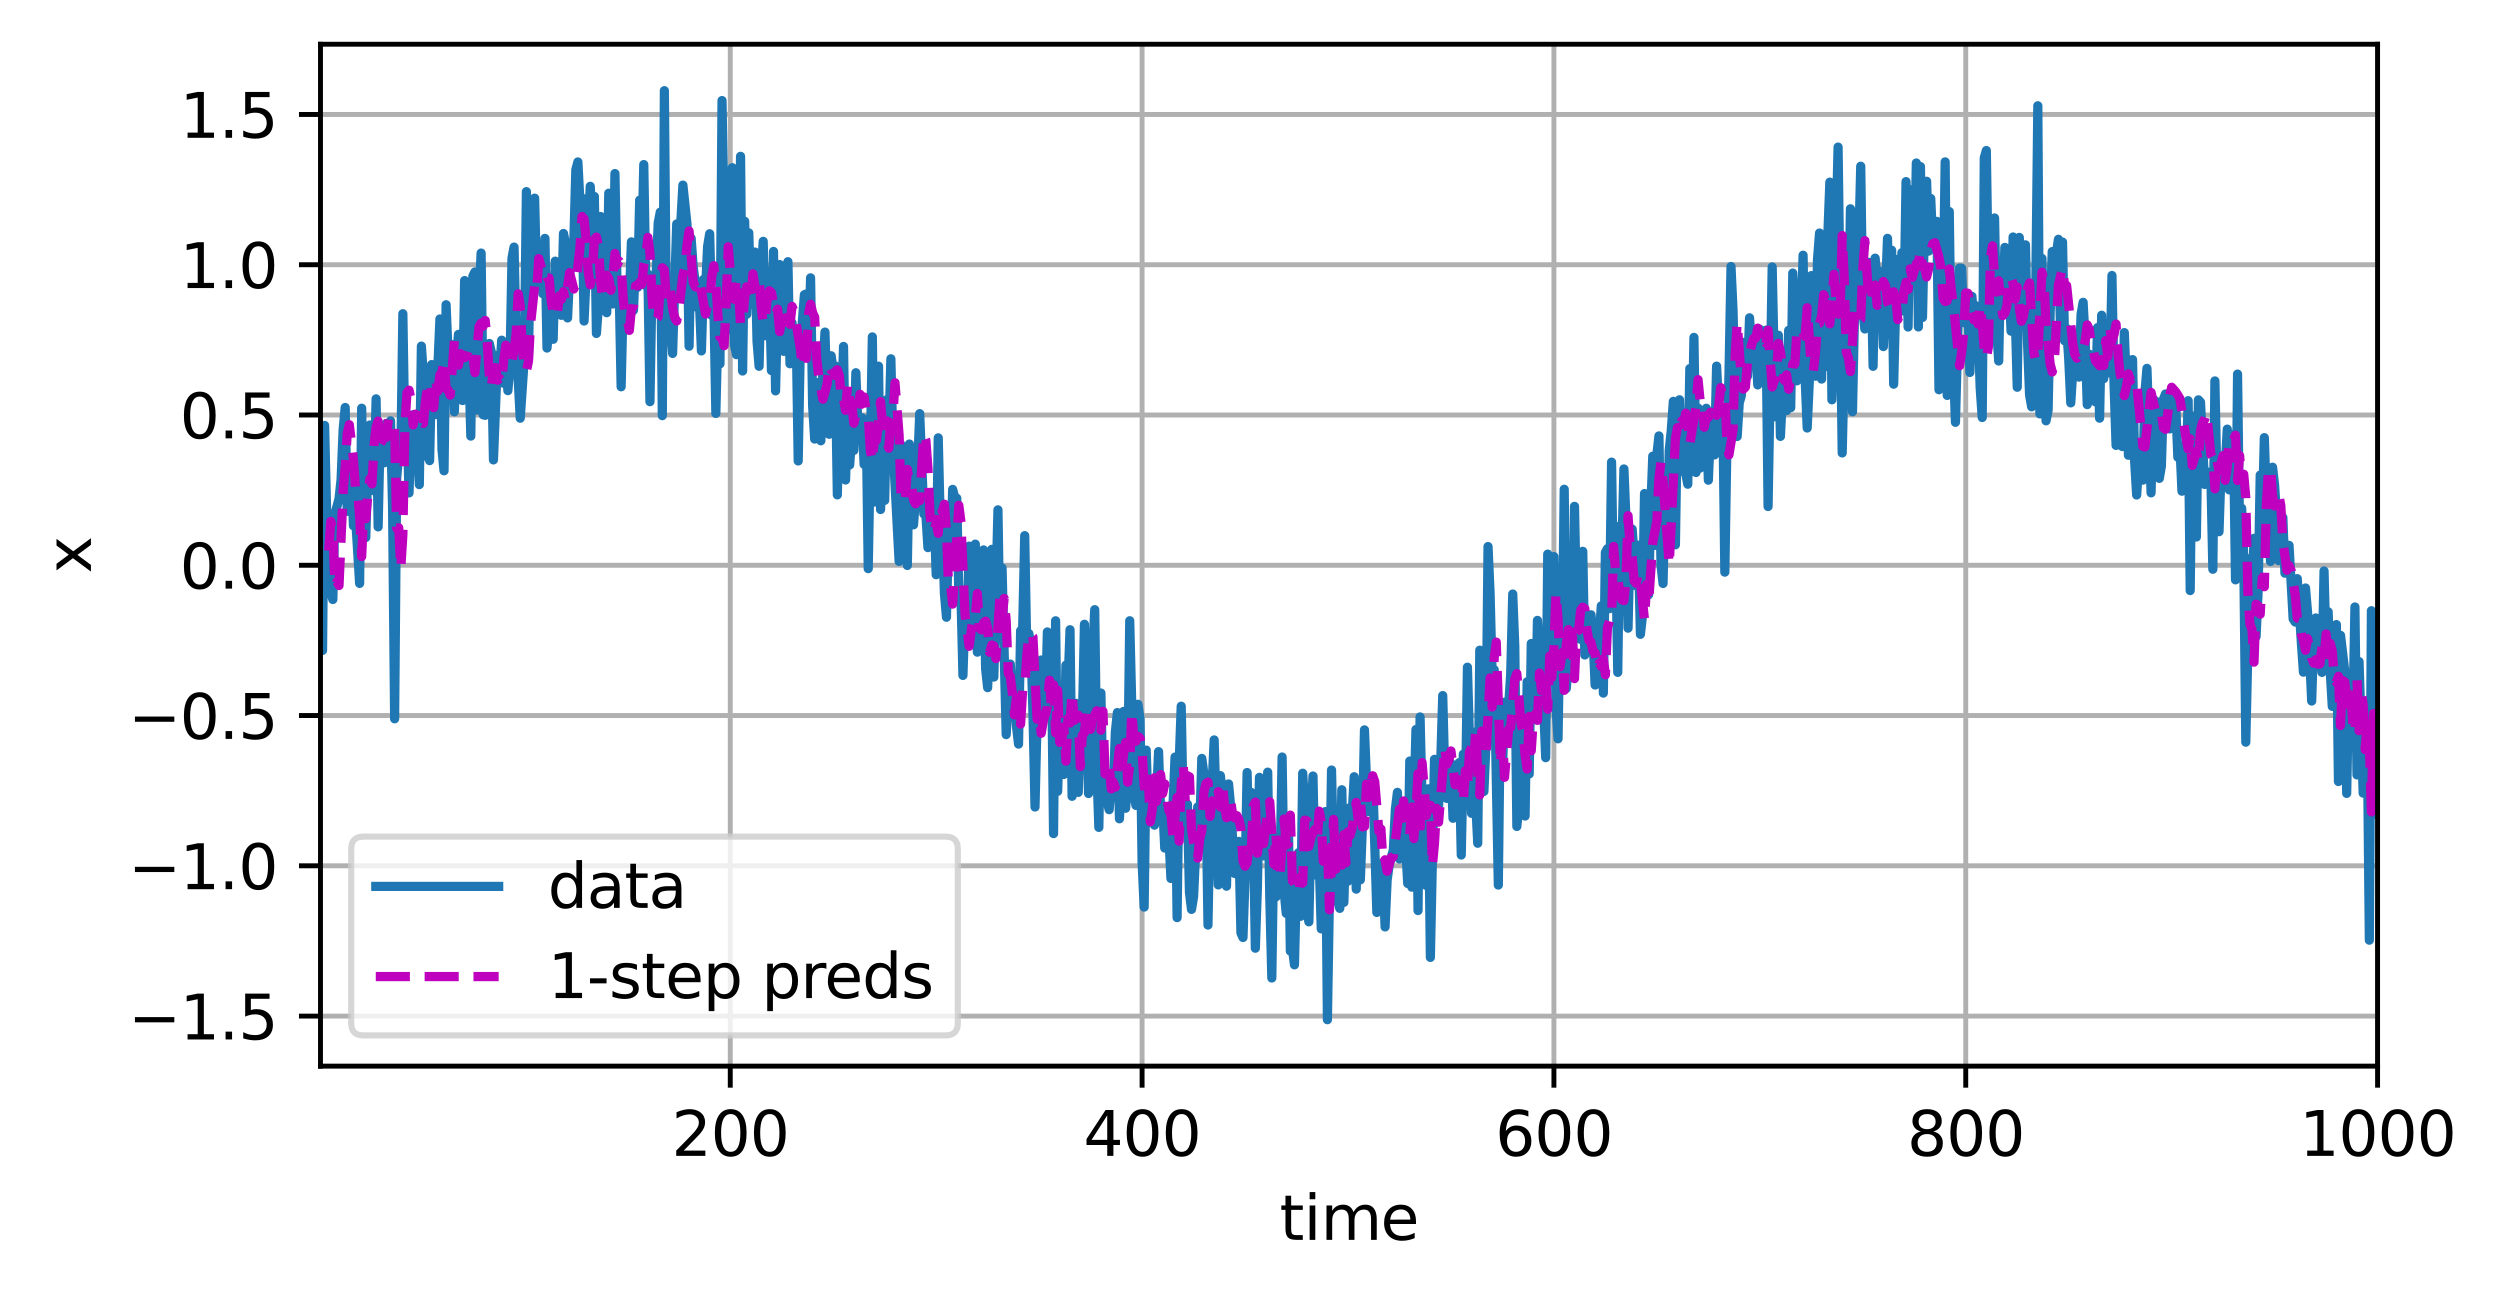 <?xml version="1.0" encoding="utf-8" standalone="no"?>
<!DOCTYPE svg PUBLIC "-//W3C//DTD SVG 1.1//EN"
  "http://www.w3.org/Graphics/SVG/1.1/DTD/svg11.dtd">
<svg xmlns:xlink="http://www.w3.org/1999/xlink" width="406.886pt" height="211.076pt" viewBox="0 0 406.886 211.076" xmlns="http://www.w3.org/2000/svg" version="1.1">
 <defs>
  <style type="text/css">*{stroke-linejoin: round; stroke-linecap: butt}</style>
 </defs>
 <g id="figure_1">
  <g id="patch_1">
   <path d="M 0 211.076 
L 406.886 211.076 
L 406.886 0 
L 0 0 
z
" style="fill: #ffffff"/>
  </g>
  <g id="axes_1">
   <g id="patch_2">
    <path d="M 52.161 173.52 
L 386.961 173.52 
L 386.961 7.2 
L 52.161 7.2 
z
" style="fill: #ffffff"/>
   </g>
   <g id="matplotlib.axis_1">
    <g id="xtick_1">
     <g id="line2d_1">
      <path d="M 118.853 173.52 
L 118.853 7.2 
" clip-path="url(#p9840360b87)" style="fill: none; stroke: #b0b0b0; stroke-width: 0.8; stroke-linecap: square"/>
     </g>
     <g id="line2d_2">
      <defs>
       <path id="m83a372a51f" d="M 0 0 
L 0 3.5 
" style="stroke: #000000; stroke-width: 0.8"/>
      </defs>
      <g>
       <use xlink:href="#m83a372a51f" x="118.853" y="173.52" style="stroke: #000000; stroke-width: 0.8"/>
      </g>
     </g>
     <g id="text_1">
      <!-- 200 -->
      <g transform="translate(109.309 188.118)scale(0.1 -0.1)">
       <defs>
        <path id="DejaVuSans-32" d="M 1228 531 
L 3431 531 
L 3431 0 
L 469 0 
L 469 531 
Q 828 903 1448 1529 
Q 2069 2156 2228 2338 
Q 2531 2678 2651 2914 
Q 2772 3150 2772 3378 
Q 2772 3750 2511 3984 
Q 2250 4219 1831 4219 
Q 1534 4219 1204 4116 
Q 875 4013 500 3803 
L 500 4441 
Q 881 4594 1212 4672 
Q 1544 4750 1819 4750 
Q 2544 4750 2975 4387 
Q 3406 4025 3406 3419 
Q 3406 3131 3298 2873 
Q 3191 2616 2906 2266 
Q 2828 2175 2409 1742 
Q 1991 1309 1228 531 
z
" transform="scale(0.016)"/>
        <path id="DejaVuSans-30" d="M 2034 4250 
Q 1547 4250 1301 3770 
Q 1056 3291 1056 2328 
Q 1056 1369 1301 889 
Q 1547 409 2034 409 
Q 2525 409 2770 889 
Q 3016 1369 3016 2328 
Q 3016 3291 2770 3770 
Q 2525 4250 2034 4250 
z
M 2034 4750 
Q 2819 4750 3233 4129 
Q 3647 3509 3647 2328 
Q 3647 1150 3233 529 
Q 2819 -91 2034 -91 
Q 1250 -91 836 529 
Q 422 1150 422 2328 
Q 422 3509 836 4129 
Q 1250 4750 2034 4750 
z
" transform="scale(0.016)"/>
       </defs>
       <use xlink:href="#DejaVuSans-32"/>
       <use xlink:href="#DejaVuSans-30" x="63.623"/>
       <use xlink:href="#DejaVuSans-30" x="127.246"/>
      </g>
     </g>
    </g>
    <g id="xtick_2">
     <g id="line2d_3">
      <path d="M 185.88 173.52 
L 185.88 7.2 
" clip-path="url(#p9840360b87)" style="fill: none; stroke: #b0b0b0; stroke-width: 0.8; stroke-linecap: square"/>
     </g>
     <g id="line2d_4">
      <g>
       <use xlink:href="#m83a372a51f" x="185.88" y="173.52" style="stroke: #000000; stroke-width: 0.8"/>
      </g>
     </g>
     <g id="text_2">
      <!-- 400 -->
      <g transform="translate(176.336 188.118)scale(0.1 -0.1)">
       <defs>
        <path id="DejaVuSans-34" d="M 2419 4116 
L 825 1625 
L 2419 1625 
L 2419 4116 
z
M 2253 4666 
L 3047 4666 
L 3047 1625 
L 3713 1625 
L 3713 1100 
L 3047 1100 
L 3047 0 
L 2419 0 
L 2419 1100 
L 313 1100 
L 313 1709 
L 2253 4666 
z
" transform="scale(0.016)"/>
       </defs>
       <use xlink:href="#DejaVuSans-34"/>
       <use xlink:href="#DejaVuSans-30" x="63.623"/>
       <use xlink:href="#DejaVuSans-30" x="127.246"/>
      </g>
     </g>
    </g>
    <g id="xtick_3">
     <g id="line2d_5">
      <path d="M 252.907 173.52 
L 252.907 7.2 
" clip-path="url(#p9840360b87)" style="fill: none; stroke: #b0b0b0; stroke-width: 0.8; stroke-linecap: square"/>
     </g>
     <g id="line2d_6">
      <g>
       <use xlink:href="#m83a372a51f" x="252.907" y="173.52" style="stroke: #000000; stroke-width: 0.8"/>
      </g>
     </g>
     <g id="text_3">
      <!-- 600 -->
      <g transform="translate(243.363 188.118)scale(0.1 -0.1)">
       <defs>
        <path id="DejaVuSans-36" d="M 2113 2584 
Q 1688 2584 1439 2293 
Q 1191 2003 1191 1497 
Q 1191 994 1439 701 
Q 1688 409 2113 409 
Q 2538 409 2786 701 
Q 3034 994 3034 1497 
Q 3034 2003 2786 2293 
Q 2538 2584 2113 2584 
z
M 3366 4563 
L 3366 3988 
Q 3128 4100 2886 4159 
Q 2644 4219 2406 4219 
Q 1781 4219 1451 3797 
Q 1122 3375 1075 2522 
Q 1259 2794 1537 2939 
Q 1816 3084 2150 3084 
Q 2853 3084 3261 2657 
Q 3669 2231 3669 1497 
Q 3669 778 3244 343 
Q 2819 -91 2113 -91 
Q 1303 -91 875 529 
Q 447 1150 447 2328 
Q 447 3434 972 4092 
Q 1497 4750 2381 4750 
Q 2619 4750 2861 4703 
Q 3103 4656 3366 4563 
z
" transform="scale(0.016)"/>
       </defs>
       <use xlink:href="#DejaVuSans-36"/>
       <use xlink:href="#DejaVuSans-30" x="63.623"/>
       <use xlink:href="#DejaVuSans-30" x="127.246"/>
      </g>
     </g>
    </g>
    <g id="xtick_4">
     <g id="line2d_7">
      <path d="M 319.934 173.52 
L 319.934 7.2 
" clip-path="url(#p9840360b87)" style="fill: none; stroke: #b0b0b0; stroke-width: 0.8; stroke-linecap: square"/>
     </g>
     <g id="line2d_8">
      <g>
       <use xlink:href="#m83a372a51f" x="319.934" y="173.52" style="stroke: #000000; stroke-width: 0.8"/>
      </g>
     </g>
     <g id="text_4">
      <!-- 800 -->
      <g transform="translate(310.39 188.118)scale(0.1 -0.1)">
       <defs>
        <path id="DejaVuSans-38" d="M 2034 2216 
Q 1584 2216 1326 1975 
Q 1069 1734 1069 1313 
Q 1069 891 1326 650 
Q 1584 409 2034 409 
Q 2484 409 2743 651 
Q 3003 894 3003 1313 
Q 3003 1734 2745 1975 
Q 2488 2216 2034 2216 
z
M 1403 2484 
Q 997 2584 770 2862 
Q 544 3141 544 3541 
Q 544 4100 942 4425 
Q 1341 4750 2034 4750 
Q 2731 4750 3128 4425 
Q 3525 4100 3525 3541 
Q 3525 3141 3298 2862 
Q 3072 2584 2669 2484 
Q 3125 2378 3379 2068 
Q 3634 1759 3634 1313 
Q 3634 634 3220 271 
Q 2806 -91 2034 -91 
Q 1263 -91 848 271 
Q 434 634 434 1313 
Q 434 1759 690 2068 
Q 947 2378 1403 2484 
z
M 1172 3481 
Q 1172 3119 1398 2916 
Q 1625 2713 2034 2713 
Q 2441 2713 2670 2916 
Q 2900 3119 2900 3481 
Q 2900 3844 2670 4047 
Q 2441 4250 2034 4250 
Q 1625 4250 1398 4047 
Q 1172 3844 1172 3481 
z
" transform="scale(0.016)"/>
       </defs>
       <use xlink:href="#DejaVuSans-38"/>
       <use xlink:href="#DejaVuSans-30" x="63.623"/>
       <use xlink:href="#DejaVuSans-30" x="127.246"/>
      </g>
     </g>
    </g>
    <g id="xtick_5">
     <g id="line2d_9">
      <path d="M 386.961 173.52 
L 386.961 7.2 
" clip-path="url(#p9840360b87)" style="fill: none; stroke: #b0b0b0; stroke-width: 0.8; stroke-linecap: square"/>
     </g>
     <g id="line2d_10">
      <g>
       <use xlink:href="#m83a372a51f" x="386.961" y="173.52" style="stroke: #000000; stroke-width: 0.8"/>
      </g>
     </g>
     <g id="text_5">
      <!-- 1000 -->
      <g transform="translate(374.236 188.118)scale(0.1 -0.1)">
       <defs>
        <path id="DejaVuSans-31" d="M 794 531 
L 1825 531 
L 1825 4091 
L 703 3866 
L 703 4441 
L 1819 4666 
L 2450 4666 
L 2450 531 
L 3481 531 
L 3481 0 
L 794 0 
L 794 531 
z
" transform="scale(0.016)"/>
       </defs>
       <use xlink:href="#DejaVuSans-31"/>
       <use xlink:href="#DejaVuSans-30" x="63.623"/>
       <use xlink:href="#DejaVuSans-30" x="127.246"/>
       <use xlink:href="#DejaVuSans-30" x="190.869"/>
      </g>
     </g>
    </g>
    <g id="text_6">
     <!-- time -->
     <g transform="translate(208.265 201.797)scale(0.1 -0.1)">
      <defs>
       <path id="DejaVuSans-74" d="M 1172 4494 
L 1172 3500 
L 2356 3500 
L 2356 3053 
L 1172 3053 
L 1172 1153 
Q 1172 725 1289 603 
Q 1406 481 1766 481 
L 2356 481 
L 2356 0 
L 1766 0 
Q 1100 0 847 248 
Q 594 497 594 1153 
L 594 3053 
L 172 3053 
L 172 3500 
L 594 3500 
L 594 4494 
L 1172 4494 
z
" transform="scale(0.016)"/>
       <path id="DejaVuSans-69" d="M 603 3500 
L 1178 3500 
L 1178 0 
L 603 0 
L 603 3500 
z
M 603 4863 
L 1178 4863 
L 1178 4134 
L 603 4134 
L 603 4863 
z
" transform="scale(0.016)"/>
       <path id="DejaVuSans-6d" d="M 3328 2828 
Q 3544 3216 3844 3400 
Q 4144 3584 4550 3584 
Q 5097 3584 5394 3201 
Q 5691 2819 5691 2113 
L 5691 0 
L 5113 0 
L 5113 2094 
Q 5113 2597 4934 2840 
Q 4756 3084 4391 3084 
Q 3944 3084 3684 2787 
Q 3425 2491 3425 1978 
L 3425 0 
L 2847 0 
L 2847 2094 
Q 2847 2600 2669 2842 
Q 2491 3084 2119 3084 
Q 1678 3084 1418 2786 
Q 1159 2488 1159 1978 
L 1159 0 
L 581 0 
L 581 3500 
L 1159 3500 
L 1159 2956 
Q 1356 3278 1631 3431 
Q 1906 3584 2284 3584 
Q 2666 3584 2933 3390 
Q 3200 3197 3328 2828 
z
" transform="scale(0.016)"/>
       <path id="DejaVuSans-65" d="M 3597 1894 
L 3597 1613 
L 953 1613 
Q 991 1019 1311 708 
Q 1631 397 2203 397 
Q 2534 397 2845 478 
Q 3156 559 3463 722 
L 3463 178 
Q 3153 47 2828 -22 
Q 2503 -91 2169 -91 
Q 1331 -91 842 396 
Q 353 884 353 1716 
Q 353 2575 817 3079 
Q 1281 3584 2069 3584 
Q 2775 3584 3186 3129 
Q 3597 2675 3597 1894 
z
M 3022 2063 
Q 3016 2534 2758 2815 
Q 2500 3097 2075 3097 
Q 1594 3097 1305 2825 
Q 1016 2553 972 2059 
L 3022 2063 
z
" transform="scale(0.016)"/>
      </defs>
      <use xlink:href="#DejaVuSans-74"/>
      <use xlink:href="#DejaVuSans-69" x="39.209"/>
      <use xlink:href="#DejaVuSans-6d" x="66.992"/>
      <use xlink:href="#DejaVuSans-65" x="164.404"/>
     </g>
    </g>
   </g>
   <g id="matplotlib.axis_2">
    <g id="ytick_1">
     <g id="line2d_11">
      <path d="M 52.161 165.374 
L 386.961 165.374 
" clip-path="url(#p9840360b87)" style="fill: none; stroke: #b0b0b0; stroke-width: 0.8; stroke-linecap: square"/>
     </g>
     <g id="line2d_12">
      <defs>
       <path id="mffb65498c6" d="M 0 0 
L -3.5 0 
" style="stroke: #000000; stroke-width: 0.8"/>
      </defs>
      <g>
       <use xlink:href="#mffb65498c6" x="52.161" y="165.374" style="stroke: #000000; stroke-width: 0.8"/>
      </g>
     </g>
     <g id="text_7">
      <!-- −1.5 -->
      <g transform="translate(20.878 169.174)scale(0.1 -0.1)">
       <defs>
        <path id="DejaVuSans-2212" d="M 678 2272 
L 4684 2272 
L 4684 1741 
L 678 1741 
L 678 2272 
z
" transform="scale(0.016)"/>
        <path id="DejaVuSans-2e" d="M 684 794 
L 1344 794 
L 1344 0 
L 684 0 
L 684 794 
z
" transform="scale(0.016)"/>
        <path id="DejaVuSans-35" d="M 691 4666 
L 3169 4666 
L 3169 4134 
L 1269 4134 
L 1269 2991 
Q 1406 3038 1543 3061 
Q 1681 3084 1819 3084 
Q 2600 3084 3056 2656 
Q 3513 2228 3513 1497 
Q 3513 744 3044 326 
Q 2575 -91 1722 -91 
Q 1428 -91 1123 -41 
Q 819 9 494 109 
L 494 744 
Q 775 591 1075 516 
Q 1375 441 1709 441 
Q 2250 441 2565 725 
Q 2881 1009 2881 1497 
Q 2881 1984 2565 2268 
Q 2250 2553 1709 2553 
Q 1456 2553 1204 2497 
Q 953 2441 691 2322 
L 691 4666 
z
" transform="scale(0.016)"/>
       </defs>
       <use xlink:href="#DejaVuSans-2212"/>
       <use xlink:href="#DejaVuSans-31" x="83.789"/>
       <use xlink:href="#DejaVuSans-2e" x="147.412"/>
       <use xlink:href="#DejaVuSans-35" x="179.199"/>
      </g>
     </g>
    </g>
    <g id="ytick_2">
     <g id="line2d_13">
      <path d="M 52.161 140.916 
L 386.961 140.916 
" clip-path="url(#p9840360b87)" style="fill: none; stroke: #b0b0b0; stroke-width: 0.8; stroke-linecap: square"/>
     </g>
     <g id="line2d_14">
      <g>
       <use xlink:href="#mffb65498c6" x="52.161" y="140.916" style="stroke: #000000; stroke-width: 0.8"/>
      </g>
     </g>
     <g id="text_8">
      <!-- −1.0 -->
      <g transform="translate(20.878 144.716)scale(0.1 -0.1)">
       <use xlink:href="#DejaVuSans-2212"/>
       <use xlink:href="#DejaVuSans-31" x="83.789"/>
       <use xlink:href="#DejaVuSans-2e" x="147.412"/>
       <use xlink:href="#DejaVuSans-30" x="179.199"/>
      </g>
     </g>
    </g>
    <g id="ytick_3">
     <g id="line2d_15">
      <path d="M 52.161 116.458 
L 386.961 116.458 
" clip-path="url(#p9840360b87)" style="fill: none; stroke: #b0b0b0; stroke-width: 0.8; stroke-linecap: square"/>
     </g>
     <g id="line2d_16">
      <g>
       <use xlink:href="#mffb65498c6" x="52.161" y="116.458" style="stroke: #000000; stroke-width: 0.8"/>
      </g>
     </g>
     <g id="text_9">
      <!-- −0.5 -->
      <g transform="translate(20.878 120.258)scale(0.1 -0.1)">
       <use xlink:href="#DejaVuSans-2212"/>
       <use xlink:href="#DejaVuSans-30" x="83.789"/>
       <use xlink:href="#DejaVuSans-2e" x="147.412"/>
       <use xlink:href="#DejaVuSans-35" x="179.199"/>
      </g>
     </g>
    </g>
    <g id="ytick_4">
     <g id="line2d_17">
      <path d="M 52.161 92 
L 386.961 92 
" clip-path="url(#p9840360b87)" style="fill: none; stroke: #b0b0b0; stroke-width: 0.8; stroke-linecap: square"/>
     </g>
     <g id="line2d_18">
      <g>
       <use xlink:href="#mffb65498c6" x="52.161" y="92" style="stroke: #000000; stroke-width: 0.8"/>
      </g>
     </g>
     <g id="text_10">
      <!-- 0.0 -->
      <g transform="translate(29.258 95.8)scale(0.1 -0.1)">
       <use xlink:href="#DejaVuSans-30"/>
       <use xlink:href="#DejaVuSans-2e" x="63.623"/>
       <use xlink:href="#DejaVuSans-30" x="95.41"/>
      </g>
     </g>
    </g>
    <g id="ytick_5">
     <g id="line2d_19">
      <path d="M 52.161 67.542 
L 386.961 67.542 
" clip-path="url(#p9840360b87)" style="fill: none; stroke: #b0b0b0; stroke-width: 0.8; stroke-linecap: square"/>
     </g>
     <g id="line2d_20">
      <g>
       <use xlink:href="#mffb65498c6" x="52.161" y="67.542" style="stroke: #000000; stroke-width: 0.8"/>
      </g>
     </g>
     <g id="text_11">
      <!-- 0.5 -->
      <g transform="translate(29.258 71.342)scale(0.1 -0.1)">
       <use xlink:href="#DejaVuSans-30"/>
       <use xlink:href="#DejaVuSans-2e" x="63.623"/>
       <use xlink:href="#DejaVuSans-35" x="95.41"/>
      </g>
     </g>
    </g>
    <g id="ytick_6">
     <g id="line2d_21">
      <path d="M 52.161 43.084 
L 386.961 43.084 
" clip-path="url(#p9840360b87)" style="fill: none; stroke: #b0b0b0; stroke-width: 0.8; stroke-linecap: square"/>
     </g>
     <g id="line2d_22">
      <g>
       <use xlink:href="#mffb65498c6" x="52.161" y="43.084" style="stroke: #000000; stroke-width: 0.8"/>
      </g>
     </g>
     <g id="text_12">
      <!-- 1.0 -->
      <g transform="translate(29.258 46.884)scale(0.1 -0.1)">
       <use xlink:href="#DejaVuSans-31"/>
       <use xlink:href="#DejaVuSans-2e" x="63.623"/>
       <use xlink:href="#DejaVuSans-30" x="95.41"/>
      </g>
     </g>
    </g>
    <g id="ytick_7">
     <g id="line2d_23">
      <path d="M 52.161 18.627 
L 386.961 18.627 
" clip-path="url(#p9840360b87)" style="fill: none; stroke: #b0b0b0; stroke-width: 0.8; stroke-linecap: square"/>
     </g>
     <g id="line2d_24">
      <g>
       <use xlink:href="#mffb65498c6" x="52.161" y="18.627" style="stroke: #000000; stroke-width: 0.8"/>
      </g>
     </g>
     <g id="text_13">
      <!-- 1.5 -->
      <g transform="translate(29.258 22.426)scale(0.1 -0.1)">
       <use xlink:href="#DejaVuSans-31"/>
       <use xlink:href="#DejaVuSans-2e" x="63.623"/>
       <use xlink:href="#DejaVuSans-35" x="95.41"/>
      </g>
     </g>
    </g>
    <g id="text_14">
     <!-- x -->
     <g transform="translate(14.798 93.319)rotate(-90)scale(0.1 -0.1)">
      <defs>
       <path id="DejaVuSans-78" d="M 3513 3500 
L 2247 1797 
L 3578 0 
L 2900 0 
L 1881 1375 
L 863 0 
L 184 0 
L 1544 1831 
L 300 3500 
L 978 3500 
L 1906 2253 
L 2834 3500 
L 3513 3500 
z
" transform="scale(0.016)"/>
      </defs>
      <use xlink:href="#DejaVuSans-78"/>
     </g>
    </g>
   </g>
   <g id="line2d_25">
    <path d="M 52.161 83.628 
L 52.496 105.854 
L 52.831 69.242 
L 53.166 83.445 
L 53.501 88.618 
L 53.837 96.263 
L 54.172 97.571 
L 54.507 83.652 
L 55.177 81.197 
L 55.512 78.027 
L 55.847 69.91 
L 56.183 66.322 
L 56.518 83.222 
L 56.853 81.971 
L 57.188 74.531 
L 57.523 85.565 
L 57.858 84.028 
L 58.529 94.95 
L 58.864 66.44 
L 59.199 84.314 
L 59.534 87.484 
L 59.869 75.752 
L 60.204 69.173 
L 60.539 71.924 
L 60.874 79.88 
L 61.21 64.918 
L 61.545 85.751 
L 61.88 70.01 
L 62.55 75.32 
L 62.885 68.944 
L 63.22 74.691 
L 63.556 68.489 
L 63.891 82.507 
L 64.226 116.987 
L 64.561 77.784 
L 64.896 74.064 
L 65.231 74.688 
L 65.566 51.059 
L 65.901 71.742 
L 66.237 68.644 
L 66.572 80.222 
L 66.907 69.041 
L 67.242 67.499 
L 67.577 72.637 
L 67.912 72.096 
L 68.247 78.871 
L 68.583 56.331 
L 68.918 61.325 
L 69.253 74.248 
L 69.588 63.16 
L 69.923 74.97 
L 70.258 59.34 
L 70.593 66.527 
L 70.929 67.469 
L 71.599 51.916 
L 71.934 73.179 
L 72.269 76.626 
L 72.604 49.599 
L 72.939 57.816 
L 73.274 62.87 
L 73.61 56.101 
L 73.945 67.023 
L 74.28 58.453 
L 74.615 54.428 
L 74.95 63.494 
L 75.285 65.186 
L 75.62 45.663 
L 75.956 62.939 
L 76.291 58.906 
L 76.626 70.977 
L 76.961 44.935 
L 77.296 44.263 
L 77.631 66.745 
L 77.966 49.227 
L 78.301 41.189 
L 78.637 67.506 
L 78.972 67.595 
L 79.307 66.327 
L 79.642 55.904 
L 79.977 57.377 
L 80.312 74.851 
L 80.983 57.852 
L 81.318 60.701 
L 81.653 55.373 
L 81.988 62.384 
L 82.323 57.524 
L 82.658 63.577 
L 82.993 59.565 
L 83.329 41.979 
L 83.664 40.217 
L 83.999 55.285 
L 84.669 68.068 
L 85.339 58.204 
L 85.674 31.189 
L 86.01 58.404 
L 86.345 38.3 
L 86.68 46.325 
L 87.015 32.25 
L 87.35 46.518 
L 88.02 39.834 
L 88.356 47.806 
L 88.691 38.8 
L 89.026 56.644 
L 89.361 53.04 
L 89.696 47.644 
L 90.031 55.222 
L 90.366 42.506 
L 90.701 48.469 
L 91.037 47.595 
L 91.372 51.319 
L 91.707 38.003 
L 92.042 39.678 
L 92.377 51.744 
L 92.712 44.532 
L 93.383 39.62 
L 93.718 27.622 
L 94.053 26.358 
L 94.388 32.805 
L 94.723 32.228 
L 95.058 52.247 
L 96.064 30.322 
L 96.399 36.454 
L 96.734 31.982 
L 97.069 54.265 
L 97.404 49.719 
L 97.739 35.235 
L 98.074 46.314 
L 98.41 42.864 
L 98.745 50.896 
L 99.08 31.446 
L 99.415 34.492 
L 99.75 49.473 
L 100.085 28.246 
L 100.42 46.119 
L 100.756 46.297 
L 101.091 62.948 
L 101.426 48.975 
L 101.761 53.353 
L 102.431 48.562 
L 102.766 39.365 
L 103.101 50.503 
L 103.437 42.081 
L 103.772 46.768 
L 104.107 32.578 
L 104.442 41.129 
L 104.777 26.789 
L 105.112 46.503 
L 105.447 44.605 
L 105.783 65.372 
L 106.118 45.841 
L 106.453 46.378 
L 106.788 45.019 
L 107.123 36.307 
L 107.458 34.525 
L 107.793 67.647 
L 108.129 14.76 
L 108.464 53.578 
L 108.799 50.411 
L 109.134 52.715 
L 109.469 57.521 
L 110.139 36.45 
L 110.474 48.013 
L 110.81 36.034 
L 111.145 30.131 
L 111.815 36.533 
L 112.15 56.35 
L 112.485 38.787 
L 112.82 43.426 
L 113.156 45.993 
L 113.491 50.05 
L 113.826 49.032 
L 114.161 57.113 
L 114.496 45.485 
L 114.831 47.097 
L 115.166 40.096 
L 115.501 38.045 
L 115.837 51.344 
L 116.172 49.062 
L 116.507 67.286 
L 116.842 53.635 
L 117.177 59.215 
L 117.512 16.369 
L 117.847 35.289 
L 118.518 53.638 
L 118.853 46.502 
L 119.188 27.298 
L 119.523 56.057 
L 119.858 57.718 
L 120.193 51.615 
L 120.529 25.444 
L 120.864 60.383 
L 121.199 36.016 
L 121.534 51.152 
L 121.869 37.901 
L 122.204 49.547 
L 122.539 41.891 
L 122.874 41.027 
L 123.21 55.546 
L 123.545 59.613 
L 123.88 45.244 
L 124.215 39.28 
L 124.55 54.639 
L 124.885 44.078 
L 125.22 47.505 
L 125.556 60.308 
L 125.891 40.921 
L 126.226 63.614 
L 126.561 49.29 
L 126.896 43.058 
L 127.231 56.777 
L 127.566 57.185 
L 128.237 42.595 
L 128.572 59.204 
L 128.907 52.547 
L 129.242 56.758 
L 129.577 53.754 
L 129.912 75.02 
L 130.247 56.845 
L 130.918 47.968 
L 131.253 47.829 
L 131.588 58.164 
L 131.923 45.22 
L 132.258 66.078 
L 132.593 71.457 
L 132.929 62.265 
L 133.264 69.213 
L 133.599 71.737 
L 133.934 59.83 
L 134.269 54.05 
L 134.604 65.832 
L 134.939 70.677 
L 135.274 57.901 
L 135.61 60.422 
L 135.945 59.551 
L 136.28 80.542 
L 136.615 66.522 
L 136.95 67.933 
L 137.285 56.385 
L 137.62 78.121 
L 137.956 66.843 
L 138.291 75.669 
L 138.626 70.72 
L 138.961 73.308 
L 139.296 60.665 
L 139.631 69.504 
L 139.966 71.668 
L 140.301 67.991 
L 140.637 75.58 
L 140.972 68.302 
L 141.307 92.55 
L 141.977 54.835 
L 142.312 81.71 
L 142.647 74.399 
L 142.983 59.599 
L 143.318 82.925 
L 143.653 72.559 
L 143.988 81.434 
L 144.323 65.057 
L 144.658 70.782 
L 144.993 58.397 
L 145.329 72.401 
L 146.334 91.374 
L 146.669 72.404 
L 147.004 77.762 
L 147.339 77.514 
L 147.674 92.029 
L 148.01 72.27 
L 148.345 85.172 
L 148.68 85.417 
L 149.35 76.055 
L 149.685 67.32 
L 150.356 83.643 
L 150.691 83.799 
L 151.026 89.127 
L 151.361 84.971 
L 151.696 82.489 
L 152.031 83.226 
L 152.366 93.535 
L 152.701 71.263 
L 153.037 85.168 
L 153.372 85.748 
L 153.707 96.599 
L 154.042 100.458 
L 154.377 86.254 
L 154.712 92.148 
L 155.047 79.652 
L 155.383 80.96 
L 155.718 81.084 
L 156.053 96.799 
L 156.388 96.529 
L 156.723 109.926 
L 157.058 99.478 
L 157.393 102.55 
L 157.729 88.889 
L 158.064 93.212 
L 158.399 104.616 
L 158.734 88.562 
L 159.069 106.139 
L 159.404 98.381 
L 159.739 98.613 
L 160.074 89.502 
L 160.41 108.822 
L 160.745 111.916 
L 161.08 102.787 
L 161.415 89.413 
L 161.75 110.198 
L 162.42 82.982 
L 162.756 103.664 
L 163.091 92.439 
L 163.761 119.558 
L 164.431 108.08 
L 164.766 116.137 
L 165.101 111.346 
L 165.437 118.201 
L 165.772 121.104 
L 166.107 102.669 
L 166.442 102.307 
L 166.777 87.181 
L 167.112 105.817 
L 167.447 103.112 
L 167.783 104.967 
L 168.118 116.1 
L 168.453 131.337 
L 168.788 117.227 
L 169.123 115.29 
L 169.458 107.421 
L 169.793 116.839 
L 170.129 116.062 
L 170.464 102.851 
L 170.799 115.458 
L 171.134 107.281 
L 171.469 135.672 
L 171.804 101.036 
L 172.139 128.793 
L 172.474 117.993 
L 172.81 122.966 
L 173.145 126.045 
L 173.48 108.262 
L 173.815 111.698 
L 174.15 102.49 
L 174.485 129.6 
L 175.156 114.481 
L 175.491 128.961 
L 175.826 117.387 
L 176.161 117.234 
L 176.496 101.607 
L 177.166 129.147 
L 177.501 122.004 
L 177.837 106.34 
L 178.172 99.23 
L 178.507 124.964 
L 178.842 134.66 
L 179.177 112.793 
L 179.512 129.437 
L 179.847 127.427 
L 180.183 130.365 
L 180.518 131.775 
L 180.853 127.649 
L 181.188 128.902 
L 181.523 119.18 
L 181.858 115.973 
L 182.193 133.262 
L 182.529 126.368 
L 182.864 115.786 
L 183.199 131.546 
L 183.534 127.225 
L 183.869 101.032 
L 184.539 128.922 
L 184.874 131.08 
L 185.21 114.63 
L 185.545 117.086 
L 185.88 140.329 
L 186.215 147.627 
L 186.55 122.083 
L 186.885 132.961 
L 187.22 131.841 
L 187.556 127.533 
L 187.891 134.298 
L 188.226 130.017 
L 188.561 122.327 
L 188.896 132.258 
L 189.231 131.047 
L 189.566 138.022 
L 189.901 135.945 
L 190.237 135.929 
L 190.572 142.974 
L 190.907 131.031 
L 191.242 123.219 
L 191.577 149.345 
L 191.912 124.199 
L 192.247 114.939 
L 192.583 132.729 
L 192.918 134.54 
L 193.253 130.889 
L 193.588 145.243 
L 193.923 148.005 
L 194.258 145.96 
L 194.929 131.336 
L 195.264 134.952 
L 195.599 123.439 
L 196.269 128.398 
L 196.604 150.552 
L 196.939 132.248 
L 197.274 127.897 
L 197.61 120.428 
L 198.28 144.018 
L 198.615 126.233 
L 198.95 129.138 
L 199.62 144.231 
L 199.956 127.592 
L 200.291 131.207 
L 200.961 142.166 
L 201.296 136.996 
L 201.631 136.942 
L 201.966 151.851 
L 202.301 152.582 
L 202.637 142.665 
L 202.972 125.734 
L 203.307 140.422 
L 203.642 128.966 
L 203.977 134.223 
L 204.312 154.324 
L 204.647 144.527 
L 204.983 126.518 
L 205.318 134.856 
L 205.653 139.3 
L 205.988 137.784 
L 206.323 125.671 
L 206.658 145.955 
L 206.993 159.175 
L 207.329 136.289 
L 207.664 145.976 
L 207.999 144.31 
L 208.334 140.92 
L 208.669 123.208 
L 209.004 145.161 
L 209.339 148.646 
L 209.674 132.964 
L 210.01 154.797 
L 210.345 154.397 
L 210.68 157.032 
L 211.015 143.022 
L 211.35 138.772 
L 211.685 149.129 
L 212.02 125.848 
L 212.356 131.391 
L 212.691 147.951 
L 213.026 150.026 
L 213.361 134.209 
L 213.696 126.305 
L 214.031 142.4 
L 214.366 136.125 
L 214.701 140.068 
L 215.037 151.173 
L 215.372 147.801 
L 215.707 132.091 
L 216.042 165.96 
L 216.712 125.326 
L 217.047 140.376 
L 217.383 144.132 
L 217.718 146.58 
L 218.053 147.839 
L 218.388 128.537 
L 218.723 146.864 
L 219.058 134.818 
L 219.393 143.412 
L 219.729 131.419 
L 220.064 132.713 
L 220.399 126.42 
L 220.734 144.714 
L 221.069 130.51 
L 221.404 143.193 
L 221.739 134.347 
L 222.074 118.795 
L 222.41 127.184 
L 222.745 132.065 
L 223.08 131.72 
L 223.415 126.692 
L 224.085 148.505 
L 224.42 140.638 
L 224.756 146.949 
L 225.091 141.677 
L 225.426 150.858 
L 225.761 143.279 
L 226.096 140.763 
L 226.766 138.365 
L 227.101 131.734 
L 227.437 128.961 
L 227.772 139.816 
L 228.107 132.175 
L 228.442 139.746 
L 228.777 137.767 
L 229.112 143.788 
L 229.447 123.866 
L 229.783 144.387 
L 230.453 118.731 
L 230.788 148.195 
L 231.123 116.686 
L 231.458 130.725 
L 232.129 144.116 
L 232.464 128.383 
L 232.799 155.819 
L 233.469 123.588 
L 233.804 126.688 
L 234.139 131.089 
L 234.474 124.252 
L 234.81 113.212 
L 235.145 126.112 
L 235.48 129.943 
L 235.815 124.352 
L 236.15 124.234 
L 236.485 133.177 
L 236.82 131.04 
L 237.491 124.126 
L 237.826 139.158 
L 238.161 122.737 
L 238.496 130.607 
L 238.831 108.589 
L 239.501 132.369 
L 239.837 119.191 
L 240.172 130.46 
L 240.507 137.24 
L 240.842 105.823 
L 241.177 109.958 
L 241.512 128.807 
L 241.847 121.123 
L 242.183 88.955 
L 242.518 96.598 
L 242.853 109.856 
L 243.188 108.988 
L 243.858 144.046 
L 244.193 114.842 
L 244.529 125.598 
L 244.864 114.285 
L 245.199 118.255 
L 245.534 114.924 
L 245.869 109.812 
L 246.204 96.682 
L 246.539 105.172 
L 246.874 134.504 
L 247.21 130.992 
L 247.545 115.098 
L 247.88 115.096 
L 248.215 132.811 
L 248.55 110.972 
L 248.885 125.969 
L 249.22 104.742 
L 249.556 116.276 
L 249.891 117.118 
L 250.226 100.972 
L 250.561 107.401 
L 250.896 106.494 
L 251.566 123.313 
L 251.901 90.187 
L 252.237 95.057 
L 252.907 90.588 
L 253.242 114.929 
L 253.577 120.246 
L 253.912 99.69 
L 254.247 106.811 
L 254.583 79.631 
L 254.918 112.05 
L 255.588 104.354 
L 255.923 107.443 
L 256.258 82.413 
L 256.593 99.179 
L 256.929 92.916 
L 257.264 104.066 
L 257.599 89.732 
L 257.934 106.598 
L 258.269 103.109 
L 258.604 105.407 
L 258.939 100.058 
L 259.274 103.766 
L 259.61 111.491 
L 260.28 104.1 
L 260.615 98.611 
L 260.95 112.802 
L 261.285 89.911 
L 261.62 89.296 
L 261.956 99.065 
L 262.291 75.215 
L 262.626 98.387 
L 262.961 89.958 
L 263.296 109.431 
L 263.631 85.601 
L 263.966 89.263 
L 264.301 76.327 
L 264.637 84.62 
L 264.972 102.234 
L 265.307 87.644 
L 265.642 86.121 
L 266.312 95.367 
L 266.647 88.728 
L 266.983 103.237 
L 267.318 100.273 
L 267.653 80.328 
L 267.988 84.347 
L 268.323 96.785 
L 268.658 83.134 
L 268.993 74.25 
L 269.329 88.77 
L 269.664 74.015 
L 269.999 70.95 
L 270.334 91.943 
L 270.669 94.961 
L 271.004 80.402 
L 271.339 88.534 
L 271.674 73.272 
L 272.01 69.991 
L 272.345 65.322 
L 272.68 88.667 
L 273.015 67 
L 273.35 65.065 
L 273.685 76.694 
L 274.02 72.231 
L 274.356 77.037 
L 274.691 78.807 
L 275.026 59.99 
L 275.361 73.31 
L 275.696 54.917 
L 276.031 76.9 
L 276.366 66.415 
L 276.701 76.183 
L 277.037 75.05 
L 277.372 67.979 
L 277.707 66.452 
L 278.042 78.152 
L 278.377 70.221 
L 278.712 67.665 
L 279.047 74.037 
L 279.383 59.589 
L 280.053 73.62 
L 280.388 66.595 
L 280.723 93.116 
L 281.058 72.704 
L 281.393 61.244 
L 281.729 43.378 
L 282.064 50.603 
L 282.399 65.328 
L 282.734 71.037 
L 283.069 65.573 
L 283.404 64.439 
L 283.739 55.73 
L 284.41 61.22 
L 284.745 51.728 
L 285.08 56.621 
L 285.415 55.945 
L 285.75 56.673 
L 286.085 62.646 
L 286.42 53.602 
L 286.756 56.708 
L 287.091 55.677 
L 287.426 53.731 
L 287.761 82.438 
L 288.431 43.453 
L 288.766 59.106 
L 289.101 67.865 
L 289.437 54.562 
L 289.772 71.023 
L 290.107 64.192 
L 290.777 66.829 
L 291.112 53.767 
L 291.447 66.351 
L 291.783 44.447 
L 292.118 50.723 
L 292.453 61.988 
L 292.788 56.137 
L 293.123 53.337 
L 293.458 41.542 
L 293.793 61.634 
L 294.129 69.661 
L 294.464 62.279 
L 294.799 44.858 
L 295.469 61.23 
L 295.804 42.243 
L 296.139 37.929 
L 296.474 61.693 
L 296.81 40.347 
L 297.145 59.663 
L 297.48 38.415 
L 297.815 29.647 
L 298.15 65.067 
L 299.156 23.941 
L 299.826 73.718 
L 300.161 59.299 
L 300.496 57.842 
L 300.831 55.527 
L 301.166 33.98 
L 301.501 67.012 
L 301.837 50.67 
L 302.172 39.748 
L 302.507 40.282 
L 302.842 27.057 
L 303.177 50.737 
L 303.512 53.542 
L 303.847 45.207 
L 304.183 42.697 
L 304.518 43.634 
L 304.853 59.616 
L 305.188 42.018 
L 305.523 45.87 
L 306.193 44.189 
L 306.529 56.405 
L 307.199 38.792 
L 307.534 54.38 
L 307.869 40.724 
L 308.204 62.526 
L 308.539 49.166 
L 308.874 42.21 
L 309.21 50.475 
L 309.545 41.125 
L 309.88 50.639 
L 310.215 29.555 
L 310.55 53.22 
L 310.885 30.888 
L 311.22 39.436 
L 311.556 44.581 
L 311.891 26.531 
L 312.226 53.212 
L 312.561 27.112 
L 312.896 51.665 
L 313.231 35.704 
L 313.566 29.505 
L 313.901 40.869 
L 314.237 32.302 
L 314.572 40.081 
L 314.907 40.088 
L 315.242 36.032 
L 315.577 63.432 
L 315.912 36.53 
L 316.247 49.219 
L 316.583 26.349 
L 316.918 64.354 
L 317.253 34.435 
L 317.588 59.205 
L 317.923 59.484 
L 318.258 68.731 
L 318.929 43.622 
L 319.264 43.654 
L 319.599 52.511 
L 319.934 49.545 
L 320.269 48.859 
L 320.604 60.618 
L 320.939 48.229 
L 321.274 52.723 
L 321.61 49.76 
L 321.945 52.696 
L 322.28 63.117 
L 322.615 67.949 
L 322.95 25.693 
L 323.285 24.503 
L 323.62 46.932 
L 323.956 39.726 
L 324.291 54.443 
L 324.626 35.476 
L 324.961 53.625 
L 325.296 58.75 
L 325.631 42.61 
L 325.966 49.703 
L 326.301 40.267 
L 326.972 46.303 
L 327.307 53.896 
L 327.642 38.574 
L 328.312 63.024 
L 328.647 38.64 
L 329.318 50.682 
L 329.653 39.85 
L 329.988 55.71 
L 330.323 64.281 
L 330.658 66.208 
L 330.993 49.256 
L 331.329 47.014 
L 331.664 17.219 
L 331.999 67.36 
L 332.334 42.055 
L 332.669 57.937 
L 333.004 68.487 
L 333.339 66.759 
L 333.674 50.842 
L 334.01 40.945 
L 334.345 46.405 
L 334.68 41.329 
L 335.015 38.949 
L 335.35 53.143 
L 335.685 39.399 
L 336.02 55.461 
L 336.356 53.454 
L 336.691 58.382 
L 337.026 65.567 
L 337.696 54.947 
L 338.031 61.207 
L 338.366 61.373 
L 338.701 51.179 
L 339.037 49.207 
L 339.372 55.489 
L 339.707 65.846 
L 340.042 57.65 
L 340.377 59.552 
L 340.712 63.37 
L 341.047 65.402 
L 341.383 53.321 
L 341.718 68.062 
L 342.053 51.305 
L 342.388 61.627 
L 342.723 52.759 
L 343.393 60.709 
L 343.729 44.839 
L 344.064 62.313 
L 344.399 72.492 
L 344.734 62.461 
L 345.069 66.109 
L 345.404 72.673 
L 345.739 54.133 
L 346.074 62.338 
L 346.41 74.096 
L 346.745 60.618 
L 347.08 58.523 
L 347.415 74.957 
L 347.75 80.564 
L 348.085 75.593 
L 348.42 72.782 
L 348.756 78.146 
L 349.091 63.946 
L 349.426 59.955 
L 350.096 80.212 
L 350.431 65.795 
L 350.766 65.212 
L 351.101 73.129 
L 351.437 77.853 
L 351.772 75.878 
L 352.107 64.975 
L 352.442 64.12 
L 352.777 66.517 
L 353.112 69.814 
L 353.447 64.812 
L 353.783 69.533 
L 354.118 66.157 
L 354.453 74.414 
L 354.788 72.455 
L 355.123 79.941 
L 355.458 74.405 
L 355.793 77.62 
L 356.129 65.214 
L 356.464 96.115 
L 356.799 67.703 
L 357.134 69.211 
L 357.469 87.398 
L 357.804 65.078 
L 358.139 65.451 
L 358.81 78.842 
L 359.145 78.238 
L 359.48 76.855 
L 359.815 77.045 
L 360.15 92.646 
L 360.485 62.002 
L 360.82 78.759 
L 361.156 86.533 
L 361.491 76.373 
L 361.826 77.354 
L 362.161 76.049 
L 362.496 69.845 
L 362.831 79.732 
L 363.166 77.025 
L 363.501 70.693 
L 363.837 94.372 
L 364.172 60.887 
L 364.507 86.93 
L 364.842 82.717 
L 365.177 90.512 
L 365.512 120.791 
L 366.183 90.917 
L 366.518 98.13 
L 366.853 87.614 
L 367.188 103.599 
L 367.523 96.208 
L 367.858 77.319 
L 368.193 84.625 
L 368.529 71.229 
L 368.864 81.454 
L 369.199 80.927 
L 369.534 91.378 
L 369.869 76.041 
L 370.204 78.996 
L 370.539 84.159 
L 370.874 91.24 
L 371.21 90.052 
L 371.545 84.224 
L 371.88 93.287 
L 372.215 88.735 
L 372.55 88.761 
L 373.22 100.733 
L 373.556 101.24 
L 373.891 94.184 
L 374.561 104.685 
L 374.896 109.398 
L 375.231 95.7 
L 375.566 99.679 
L 376.237 114.092 
L 376.572 103.295 
L 376.907 100.578 
L 377.242 103.071 
L 377.577 102.189 
L 377.912 109.433 
L 378.247 92.926 
L 378.583 106.151 
L 378.918 99.572 
L 379.253 109.25 
L 379.588 114.968 
L 379.923 113.409 
L 380.258 101.657 
L 380.593 127.194 
L 380.929 103.408 
L 381.599 109.062 
L 381.934 129.125 
L 382.269 110.623 
L 382.604 119.037 
L 382.939 117.064 
L 383.274 98.789 
L 383.61 126.12 
L 383.945 107.678 
L 384.615 129.081 
L 384.95 116.611 
L 385.285 119.206 
L 385.62 153.018 
L 385.956 99.398 
L 386.291 130.018 
L 386.626 126.643 
L 386.961 132.491 
L 386.961 132.491 
" clip-path="url(#p9840360b87)" style="fill: none; stroke: #1f77b4; stroke-width: 1.5; stroke-linecap: square"/>
   </g>
   <g id="line2d_26">
    <path d="M 53.501 89.612 
L 53.837 84.869 
L 54.172 86.146 
L 54.507 95.405 
L 54.842 94.656 
L 55.177 95.293 
L 55.847 80.006 
L 56.183 75.961 
L 56.518 70.514 
L 56.853 69.125 
L 57.523 74.707 
L 57.858 79.46 
L 58.193 79.893 
L 58.529 83.937 
L 58.864 90.581 
L 59.199 82.999 
L 59.534 84.424 
L 59.869 80.491 
L 60.204 77.925 
L 60.539 78.76 
L 60.874 72.414 
L 61.21 69.523 
L 61.545 68.537 
L 61.88 72.262 
L 62.215 71.705 
L 62.55 70.459 
L 62.885 71.183 
L 63.22 68.187 
L 63.556 68.285 
L 63.891 68.245 
L 64.226 69.521 
L 64.561 85.957 
L 64.896 85.892 
L 65.231 92.501 
L 65.566 87.06 
L 65.901 69.395 
L 66.237 63.904 
L 66.572 63.506 
L 66.907 65.039 
L 67.242 69.158 
L 67.577 67.407 
L 67.912 67.787 
L 68.247 66.737 
L 68.583 68.694 
L 68.918 68.904 
L 69.253 65.231 
L 69.588 63.069 
L 69.923 62.157 
L 70.593 66.351 
L 70.929 62.012 
L 71.264 63.676 
L 71.599 60.996 
L 71.934 60.609 
L 72.269 58.587 
L 72.604 63.245 
L 72.939 63.487 
L 73.274 64.312 
L 73.945 55.488 
L 74.615 59.427 
L 74.95 57.56 
L 75.62 58.206 
L 75.956 57.806 
L 76.291 56.657 
L 76.626 56.573 
L 76.961 57.832 
L 77.296 60.64 
L 77.966 53.157 
L 78.301 52.609 
L 78.637 53.082 
L 78.972 52.168 
L 79.307 55.919 
L 79.642 61.082 
L 79.977 63.016 
L 80.312 59.944 
L 80.647 59.827 
L 80.983 61.876 
L 81.318 61.599 
L 81.653 62.26 
L 81.988 58.52 
L 82.323 56.181 
L 82.658 57.359 
L 82.993 57.024 
L 83.329 58.716 
L 83.664 56.977 
L 83.999 54.414 
L 84.334 47.815 
L 84.669 49.814 
L 85.004 56.391 
L 85.339 59.857 
L 85.674 60.413 
L 86.01 58.801 
L 86.345 52.802 
L 87.015 46.575 
L 87.35 47.432 
L 87.685 42.085 
L 88.356 44.406 
L 88.691 44.055 
L 89.026 45.183 
L 89.361 45.252 
L 89.696 48.821 
L 90.031 50.784 
L 90.366 51.58 
L 90.701 50.953 
L 91.037 48.148 
L 91.372 48.719 
L 91.707 47.464 
L 92.042 48.84 
L 92.712 44.377 
L 93.383 47.038 
L 93.718 46.228 
L 94.388 40.352 
L 94.723 35.243 
L 95.058 35.637 
L 95.393 39.009 
L 95.729 44.258 
L 96.064 46.351 
L 96.399 44.706 
L 96.734 39.066 
L 97.069 38.592 
L 97.404 40.055 
L 97.739 45.754 
L 98.074 48.479 
L 98.41 47.295 
L 98.745 44.786 
L 99.08 45.374 
L 99.415 47.247 
L 99.75 45.073 
L 100.085 41.252 
L 100.42 43.132 
L 100.756 42.5 
L 101.091 43.208 
L 101.426 48.567 
L 101.761 51.739 
L 102.096 51.985 
L 102.431 53.768 
L 102.766 50.29 
L 103.101 49.824 
L 103.437 46.533 
L 103.772 46.533 
L 104.107 45.951 
L 104.442 46.279 
L 104.777 43.073 
L 105.112 41.663 
L 105.447 38.637 
L 105.783 41.189 
L 106.118 48.501 
L 106.453 52.052 
L 106.788 52.05 
L 107.123 51.565 
L 107.458 46.378 
L 107.793 43.579 
L 108.129 43.922 
L 108.464 49.036 
L 108.799 48.513 
L 109.134 47.292 
L 109.469 50.089 
L 109.804 51.673 
L 110.139 52.239 
L 110.474 50.544 
L 111.145 44.74 
L 111.48 43.539 
L 111.815 39.877 
L 112.15 37.59 
L 112.82 45.903 
L 113.156 46.668 
L 113.491 46.729 
L 113.826 45.598 
L 114.831 51.109 
L 115.166 49.673 
L 115.501 49.24 
L 115.837 45.065 
L 116.172 43.241 
L 116.507 46.003 
L 116.842 51.32 
L 117.177 54.842 
L 117.512 55.049 
L 117.847 56.263 
L 118.183 49.509 
L 118.518 40.157 
L 119.188 48.182 
L 119.523 48.731 
L 119.858 45.341 
L 120.193 47.174 
L 120.529 52.818 
L 120.864 52.406 
L 121.199 48.428 
L 121.534 46.669 
L 121.869 47.197 
L 122.204 49 
L 122.539 44.567 
L 122.874 46.634 
L 123.21 45.493 
L 123.545 45.302 
L 123.88 49.843 
L 124.215 52.675 
L 124.55 52.095 
L 124.885 48.289 
L 125.22 47.32 
L 125.556 47.63 
L 126.226 51.062 
L 126.561 50.331 
L 126.896 53.972 
L 127.231 51.712 
L 127.566 51.422 
L 127.901 50.773 
L 128.237 52.481 
L 128.572 52.787 
L 128.907 49.866 
L 129.242 50.656 
L 130.247 56.645 
L 130.583 59.718 
L 130.918 58.258 
L 131.253 58.315 
L 131.588 51.159 
L 131.923 49.515 
L 132.258 50.898 
L 132.593 51.625 
L 132.929 58.49 
L 133.264 61.346 
L 133.934 64.972 
L 134.604 62.565 
L 134.939 59.413 
L 135.274 60.221 
L 135.61 60.448 
L 135.945 61.125 
L 136.28 60.19 
L 136.615 61.178 
L 136.95 65.153 
L 137.285 64.92 
L 137.62 66.779 
L 137.956 62.53 
L 138.291 65.07 
L 138.626 65.629 
L 138.961 68.885 
L 139.296 67.595 
L 139.631 68.056 
L 139.966 64.171 
L 140.301 65.043 
L 140.637 64.613 
L 140.972 66.866 
L 141.307 67.407 
L 141.642 73.212 
L 141.977 75.075 
L 142.312 71.622 
L 142.647 71.642 
L 143.318 65.37 
L 143.653 69.279 
L 143.988 69.425 
L 144.323 71.905 
L 144.658 72.95 
L 144.993 68.191 
L 145.329 67.55 
L 145.664 62.298 
L 146.334 70.804 
L 146.669 81.597 
L 147.004 81.509 
L 147.339 81.236 
L 147.674 76.403 
L 148.01 78.478 
L 148.345 78.673 
L 148.68 81.386 
L 149.015 81.994 
L 149.35 80.977 
L 149.685 81.488 
L 150.356 70.659 
L 150.691 71.681 
L 151.026 76.23 
L 151.361 83.742 
L 151.696 86.517 
L 152.031 86.334 
L 152.366 85.099 
L 152.701 86.802 
L 153.037 82.128 
L 153.372 83.244 
L 153.707 82.069 
L 154.042 86.387 
L 154.377 95.437 
L 154.712 95.286 
L 155.047 98.323 
L 156.053 82.249 
L 156.388 84.85 
L 157.058 99.973 
L 157.729 105.185 
L 158.399 100.242 
L 158.734 100.34 
L 159.069 96.588 
L 159.404 102.228 
L 159.739 102.522 
L 160.074 101.399 
L 160.41 101.095 
L 160.745 102.176 
L 161.08 106.161 
L 161.415 104.978 
L 161.75 105.126 
L 162.085 107.18 
L 162.756 96.93 
L 163.091 100.837 
L 163.426 97.403 
L 163.761 100.996 
L 164.096 109.548 
L 164.431 110.111 
L 164.766 112.756 
L 165.101 116.357 
L 165.437 113.485 
L 165.772 115.235 
L 166.107 117.839 
L 166.442 112.295 
L 166.777 112.195 
L 167.112 106.728 
L 167.447 103.186 
L 167.783 103.305 
L 168.118 103.672 
L 168.788 117.06 
L 169.123 116.509 
L 169.458 119.339 
L 169.793 117.37 
L 170.464 115.153 
L 170.799 110.707 
L 171.134 115.227 
L 171.469 111.468 
L 171.804 119.284 
L 172.139 112.358 
L 172.474 120.829 
L 172.81 120.363 
L 173.145 118.287 
L 173.48 123.876 
L 173.815 116.953 
L 174.15 117.673 
L 174.485 112.692 
L 174.82 117.235 
L 175.156 116.923 
L 175.491 116.407 
L 175.826 124.758 
L 176.161 119.646 
L 176.496 119.231 
L 176.831 115.833 
L 177.166 115.457 
L 177.501 118.703 
L 177.837 117.027 
L 178.507 115.687 
L 178.842 116.971 
L 179.177 118.833 
L 179.512 115.769 
L 179.847 125.966 
L 180.183 125.397 
L 180.518 124.41 
L 180.853 128.402 
L 181.188 127.295 
L 181.523 128.115 
L 182.193 121.819 
L 182.529 125.69 
L 182.864 122.742 
L 183.199 120.85 
L 183.534 127.304 
L 183.869 124.329 
L 184.204 115.754 
L 184.539 120.163 
L 184.874 120.655 
L 185.21 119.856 
L 185.545 120.15 
L 185.88 122.325 
L 186.215 127.801 
L 186.55 129.757 
L 186.885 126.814 
L 187.22 133.743 
L 187.556 131.654 
L 187.891 126.582 
L 188.226 130.441 
L 188.561 128.8 
L 188.896 126.063 
L 189.231 129.144 
L 189.566 127.6 
L 190.237 131.881 
L 190.572 132.613 
L 190.907 136.049 
L 191.577 129.794 
L 191.912 136.892 
L 192.247 127.658 
L 192.583 124.524 
L 192.918 130.644 
L 193.253 126.256 
L 193.588 126.427 
L 193.923 134.846 
L 194.258 137.122 
L 194.929 139.654 
L 195.264 136.504 
L 195.599 135.18 
L 195.934 128.979 
L 196.269 127.556 
L 196.604 127.305 
L 196.939 132.876 
L 197.274 130.349 
L 197.61 131.201 
L 198.28 128.852 
L 198.615 131.329 
L 198.95 127.452 
L 199.285 131.074 
L 199.62 133.077 
L 199.956 132.935 
L 200.291 130.329 
L 200.626 132.609 
L 200.961 133.137 
L 201.296 132.752 
L 201.631 133.382 
L 201.966 134.896 
L 202.301 140.151 
L 202.637 140.968 
L 202.972 140.411 
L 203.307 137.031 
L 203.642 138.347 
L 203.977 131.14 
L 204.312 130.552 
L 204.647 138.866 
L 205.318 134.047 
L 205.653 137.306 
L 206.323 132.078 
L 206.658 130.487 
L 207.329 140.646 
L 207.664 135.617 
L 207.999 142.87 
L 208.334 142.199 
L 209.004 133.289 
L 209.339 137.547 
L 209.674 137.328 
L 210.01 132.666 
L 210.345 143.365 
L 210.68 143.681 
L 211.015 145.012 
L 211.35 145.291 
L 211.685 142.687 
L 212.02 143.699 
L 212.356 133.479 
L 212.691 133.587 
L 213.026 137.757 
L 213.361 136.328 
L 213.696 135.469 
L 214.031 134.978 
L 214.366 137.024 
L 214.701 132.015 
L 215.037 133.756 
L 215.372 140.179 
L 215.707 139.686 
L 216.042 136.941 
L 216.377 148.069 
L 217.047 133.359 
L 217.383 141.499 
L 217.718 136.483 
L 218.053 136.238 
L 218.388 140.802 
L 218.723 135.833 
L 219.058 140.416 
L 219.393 135.392 
L 219.729 135.972 
L 220.064 134.784 
L 220.734 130.593 
L 221.069 133.564 
L 221.404 130.132 
L 221.739 134.58 
L 222.074 134.503 
L 222.41 127.598 
L 222.745 129.737 
L 223.415 126.263 
L 223.75 127.222 
L 224.42 135.3 
L 224.756 134.927 
L 225.091 140.435 
L 225.426 139.935 
L 225.761 141.793 
L 226.431 139.567 
L 226.766 139.46 
L 227.772 131.692 
L 228.107 133.551 
L 228.442 130.364 
L 228.777 133.313 
L 229.447 135.948 
L 229.783 131.346 
L 230.118 136.477 
L 230.453 131.96 
L 230.788 125.92 
L 231.123 136.191 
L 231.458 124.124 
L 232.129 132.73 
L 232.464 131.233 
L 232.799 131.058 
L 233.134 140.943 
L 233.469 137.224 
L 233.804 131.567 
L 234.139 133.811 
L 235.145 121.666 
L 235.48 124.389 
L 235.815 123.702 
L 236.15 122.22 
L 236.82 127.733 
L 237.156 126.83 
L 237.491 127.008 
L 237.826 127.008 
L 238.161 130.493 
L 238.496 125.449 
L 238.831 128.092 
L 239.166 122.377 
L 239.501 121.593 
L 239.837 124.483 
L 240.172 118.946 
L 240.507 125.82 
L 240.842 129.38 
L 241.177 118.998 
L 241.847 122.964 
L 242.518 110.348 
L 242.853 115.074 
L 243.188 107.035 
L 243.523 104.508 
L 244.193 124.349 
L 244.529 119.521 
L 244.864 126.512 
L 245.534 118.699 
L 245.869 118.35 
L 246.539 110.508 
L 246.874 109.634 
L 247.545 117.696 
L 247.88 119.063 
L 248.215 122.899 
L 248.55 125.167 
L 248.885 116.603 
L 249.22 122.188 
L 249.556 116.864 
L 249.891 116.207 
L 250.226 117.242 
L 250.561 109.538 
L 250.896 112.431 
L 251.231 110.19 
L 251.566 110.422 
L 251.901 115.43 
L 252.237 106.76 
L 252.572 110.257 
L 252.907 105.149 
L 253.242 96.5 
L 253.577 100.704 
L 253.912 108.51 
L 254.247 106.213 
L 254.583 112.357 
L 254.918 104.92 
L 255.253 102.464 
L 255.588 105.483 
L 255.923 103.596 
L 256.258 110.445 
L 256.593 102.69 
L 256.929 102.565 
L 257.264 99.317 
L 257.599 98.836 
L 257.934 99.053 
L 258.269 102.455 
L 258.604 104.218 
L 258.939 104.498 
L 259.274 105.982 
L 259.61 106.256 
L 259.945 108.762 
L 260.28 107.931 
L 260.615 108.456 
L 260.95 107.227 
L 261.285 109.829 
L 261.62 102.157 
L 261.956 101.055 
L 262.291 100.858 
L 262.626 88.932 
L 262.961 93.222 
L 263.296 93.891 
L 263.631 96.681 
L 263.966 97.611 
L 264.301 97.756 
L 264.637 94.177 
L 264.972 83.93 
L 265.307 88.879 
L 265.642 90.665 
L 265.977 94.545 
L 266.312 94.944 
L 266.647 93.333 
L 266.983 94.629 
L 267.653 100.872 
L 267.988 95.134 
L 268.323 98.045 
L 268.993 88.228 
L 269.664 84.821 
L 269.999 77.888 
L 270.334 75.2 
L 270.669 78.332 
L 271.674 91.949 
L 272.68 71.409 
L 273.015 69.596 
L 273.35 70.475 
L 273.685 68.525 
L 274.02 69.11 
L 274.356 67.243 
L 274.691 68.875 
L 275.026 72.23 
L 276.031 66.239 
L 276.366 61.788 
L 276.701 65.189 
L 277.037 65.126 
L 277.372 69.53 
L 277.707 67.893 
L 278.042 67.946 
L 278.377 67.102 
L 278.712 67.715 
L 279.047 66.693 
L 279.383 67.593 
L 279.718 66.036 
L 280.053 63.094 
L 280.388 64.421 
L 280.723 64.195 
L 281.058 71.592 
L 281.393 74.029 
L 282.064 69.959 
L 282.399 57.994 
L 282.734 52.506 
L 283.404 61.531 
L 283.739 63.337 
L 284.074 62.99 
L 284.41 58.954 
L 285.08 56.138 
L 285.415 55.088 
L 285.75 55.023 
L 286.085 53.409 
L 286.42 55.53 
L 286.756 56.279 
L 287.091 55.474 
L 287.426 55.852 
L 287.761 53.739 
L 288.431 62.987 
L 288.766 61.971 
L 289.101 61.443 
L 289.437 55.885 
L 289.772 57.276 
L 290.442 61.929 
L 290.777 61.009 
L 291.112 63.351 
L 291.447 61.65 
L 291.783 59.205 
L 292.118 59.236 
L 292.453 53.976 
L 292.788 53.376 
L 293.123 53.629 
L 293.793 54.767 
L 294.129 50.085 
L 294.799 59.764 
L 295.134 60.342 
L 295.469 57.508 
L 295.804 52.696 
L 296.139 52.614 
L 296.474 51.464 
L 296.81 47.951 
L 297.48 49.734 
L 297.815 52.704 
L 298.485 44.642 
L 298.82 48.877 
L 299.156 51.134 
L 299.491 50.623 
L 299.826 38.336 
L 300.161 45.269 
L 300.496 57.316 
L 300.831 58.229 
L 301.166 60.468 
L 301.837 50.68 
L 302.172 52.078 
L 302.507 52.327 
L 302.842 52.009 
L 303.177 43.792 
L 303.512 39.169 
L 304.183 49.127 
L 304.518 48.924 
L 304.853 47.134 
L 305.188 46.4 
L 305.523 49.697 
L 305.858 49.222 
L 306.193 48.981 
L 306.529 45.82 
L 306.864 46.439 
L 307.199 49.106 
L 307.534 50.002 
L 307.869 48.093 
L 308.204 47.493 
L 308.539 48.392 
L 308.874 52.01 
L 309.545 50.617 
L 309.88 47.301 
L 310.215 45.945 
L 310.55 47.125 
L 310.885 43.756 
L 311.22 45.169 
L 311.891 42.924 
L 312.226 42.921 
L 312.561 40.784 
L 312.896 43.454 
L 313.231 43.464 
L 313.566 45.074 
L 313.901 43.691 
L 314.237 40.843 
L 314.572 39.677 
L 314.907 39.508 
L 315.577 41.898 
L 315.912 43.684 
L 316.247 48.567 
L 316.583 49.075 
L 316.918 48.96 
L 317.253 43.782 
L 317.588 47.253 
L 317.923 49.519 
L 318.929 59.519 
L 319.264 57.388 
L 319.599 54.275 
L 319.934 47.677 
L 320.269 47.722 
L 321.274 52.061 
L 321.61 51.402 
L 321.945 52.747 
L 322.28 49.714 
L 322.615 52.552 
L 322.95 56.908 
L 323.285 58.307 
L 323.62 56.445 
L 323.956 41.897 
L 324.291 40.01 
L 324.626 45.151 
L 324.961 47.541 
L 325.296 45.7 
L 325.631 49.483 
L 325.966 51.356 
L 326.301 50.954 
L 326.637 49.753 
L 326.972 45.52 
L 327.307 45.117 
L 327.642 46.202 
L 327.977 48.711 
L 328.312 46.725 
L 328.647 50.081 
L 328.983 52.279 
L 329.318 51.537 
L 329.988 46.906 
L 330.323 46.059 
L 330.993 57.265 
L 331.329 58.757 
L 331.664 57.58 
L 332.334 44.307 
L 332.669 45.699 
L 333.004 52.808 
L 333.674 59.265 
L 334.01 60.536 
L 334.345 59.247 
L 335.015 46.358 
L 335.685 43.653 
L 336.02 46.393 
L 336.356 46.483 
L 337.361 56.001 
L 337.696 57.733 
L 338.031 58.284 
L 338.366 57.829 
L 338.701 57.048 
L 339.037 56.595 
L 339.372 55.456 
L 339.707 52.883 
L 340.042 53.634 
L 340.377 56.225 
L 340.712 57.106 
L 341.047 58.729 
L 341.718 59.533 
L 342.053 58.501 
L 342.388 59.487 
L 342.723 55.422 
L 343.058 58.039 
L 343.393 53.535 
L 343.729 55.478 
L 344.064 54.457 
L 344.399 52.752 
L 344.734 57.858 
L 345.069 60.874 
L 345.404 62.169 
L 345.739 64.393 
L 346.074 62.98 
L 346.41 60.851 
L 346.745 61.926 
L 347.08 61.424 
L 347.415 61.625 
L 347.75 62.379 
L 348.756 72.632 
L 349.091 72.748 
L 350.096 63.869 
L 350.766 66.766 
L 351.101 66.697 
L 351.437 66.435 
L 351.772 67.106 
L 352.107 69.615 
L 352.442 69.867 
L 352.777 67.671 
L 353.112 64.508 
L 353.447 63.031 
L 354.118 63.781 
L 354.788 64.876 
L 355.793 71.337 
L 356.129 73.059 
L 356.464 71.423 
L 356.799 75.743 
L 357.469 73.398 
L 357.804 75.137 
L 358.139 70.056 
L 358.474 68.778 
L 358.81 68.29 
L 359.145 67.227 
L 359.815 73.913 
L 360.15 74.591 
L 360.485 79.544 
L 360.82 74.793 
L 361.156 76.695 
L 361.826 74.153 
L 362.161 78.17 
L 362.496 76.049 
L 362.831 71.166 
L 363.166 71.634 
L 363.501 71.573 
L 363.837 70.834 
L 364.172 78.208 
L 364.507 74.157 
L 364.842 78.128 
L 365.177 77.189 
L 365.512 81.001 
L 365.847 96.2 
L 366.183 101.56 
L 366.518 102.459 
L 366.853 107.766 
L 367.188 98.337 
L 367.523 98.592 
L 367.858 99.969 
L 368.193 94.063 
L 368.529 95.488 
L 368.864 82.213 
L 369.199 76.401 
L 369.534 76.225 
L 369.869 80.809 
L 370.204 82.352 
L 370.874 80.433 
L 371.21 82.27 
L 371.545 88.115 
L 372.215 92.811 
L 372.55 92.057 
L 372.885 92.816 
L 373.556 96.817 
L 373.891 100.583 
L 374.226 100.66 
L 374.561 103.22 
L 374.896 104.209 
L 375.231 105.832 
L 375.566 103.943 
L 376.237 107.142 
L 376.572 107.927 
L 376.907 107.368 
L 377.242 108.092 
L 377.577 108.057 
L 377.912 105.266 
L 378.247 107.408 
L 378.583 103.178 
L 378.918 106.747 
L 379.253 104.713 
L 379.588 105.963 
L 379.923 110.599 
L 380.258 111.039 
L 380.593 110.073 
L 380.929 118.082 
L 381.264 110.747 
L 381.599 110.965 
L 382.269 115.812 
L 382.604 113.102 
L 382.939 117.931 
L 383.274 119.248 
L 383.61 110.556 
L 383.945 118.917 
L 384.28 112.303 
L 384.615 114.764 
L 384.95 122 
L 385.285 117.088 
L 385.62 120.712 
L 385.956 132.136 
L 386.291 116.135 
L 386.626 127.736 
L 386.961 126.756 
L 386.961 126.756 
" clip-path="url(#p9840360b87)" style="fill: none; stroke-dasharray: 5.55,2.4; stroke-dashoffset: 0; stroke: #bf00bf; stroke-width: 1.5"/>
   </g>
   <g id="patch_3">
    <path d="M 52.161 173.52 
L 52.161 7.2 
" style="fill: none; stroke: #000000; stroke-width: 0.8; stroke-linejoin: miter; stroke-linecap: square"/>
   </g>
   <g id="patch_4">
    <path d="M 386.961 173.52 
L 386.961 7.2 
" style="fill: none; stroke: #000000; stroke-width: 0.8; stroke-linejoin: miter; stroke-linecap: square"/>
   </g>
   <g id="patch_5">
    <path d="M 52.161 173.52 
L 386.961 173.52 
" style="fill: none; stroke: #000000; stroke-width: 0.8; stroke-linejoin: miter; stroke-linecap: square"/>
   </g>
   <g id="patch_6">
    <path d="M 52.161 7.2 
L 386.961 7.2 
" style="fill: none; stroke: #000000; stroke-width: 0.8; stroke-linejoin: miter; stroke-linecap: square"/>
   </g>
   <g id="legend_1">
    <g id="patch_7">
     <path d="M 59.161 168.52 
L 153.886 168.52 
Q 155.886 168.52 155.886 166.52 
L 155.886 138.164 
Q 155.886 136.164 153.886 136.164 
L 59.161 136.164 
Q 57.161 136.164 57.161 138.164 
L 57.161 166.52 
Q 57.161 168.52 59.161 168.52 
z
" style="fill: #ffffff; opacity: 0.8; stroke: #cccccc; stroke-linejoin: miter"/>
    </g>
    <g id="line2d_27">
     <path d="M 61.161 144.262 
L 71.161 144.262 
L 81.161 144.262 
" style="fill: none; stroke: #1f77b4; stroke-width: 1.5; stroke-linecap: square"/>
    </g>
    <g id="text_15">
     <!-- data -->
     <g transform="translate(89.161 147.762)scale(0.1 -0.1)">
      <defs>
       <path id="DejaVuSans-64" d="M 2906 2969 
L 2906 4863 
L 3481 4863 
L 3481 0 
L 2906 0 
L 2906 525 
Q 2725 213 2448 61 
Q 2172 -91 1784 -91 
Q 1150 -91 751 415 
Q 353 922 353 1747 
Q 353 2572 751 3078 
Q 1150 3584 1784 3584 
Q 2172 3584 2448 3432 
Q 2725 3281 2906 2969 
z
M 947 1747 
Q 947 1113 1208 752 
Q 1469 391 1925 391 
Q 2381 391 2643 752 
Q 2906 1113 2906 1747 
Q 2906 2381 2643 2742 
Q 2381 3103 1925 3103 
Q 1469 3103 1208 2742 
Q 947 2381 947 1747 
z
" transform="scale(0.016)"/>
       <path id="DejaVuSans-61" d="M 2194 1759 
Q 1497 1759 1228 1600 
Q 959 1441 959 1056 
Q 959 750 1161 570 
Q 1363 391 1709 391 
Q 2188 391 2477 730 
Q 2766 1069 2766 1631 
L 2766 1759 
L 2194 1759 
z
M 3341 1997 
L 3341 0 
L 2766 0 
L 2766 531 
Q 2569 213 2275 61 
Q 1981 -91 1556 -91 
Q 1019 -91 701 211 
Q 384 513 384 1019 
Q 384 1609 779 1909 
Q 1175 2209 1959 2209 
L 2766 2209 
L 2766 2266 
Q 2766 2663 2505 2880 
Q 2244 3097 1772 3097 
Q 1472 3097 1187 3025 
Q 903 2953 641 2809 
L 641 3341 
Q 956 3463 1253 3523 
Q 1550 3584 1831 3584 
Q 2591 3584 2966 3190 
Q 3341 2797 3341 1997 
z
" transform="scale(0.016)"/>
      </defs>
      <use xlink:href="#DejaVuSans-64"/>
      <use xlink:href="#DejaVuSans-61" x="63.477"/>
      <use xlink:href="#DejaVuSans-74" x="124.756"/>
      <use xlink:href="#DejaVuSans-61" x="163.965"/>
     </g>
    </g>
    <g id="line2d_28">
     <path d="M 61.161 158.94 
L 71.161 158.94 
L 81.161 158.94 
" style="fill: none; stroke-dasharray: 5.55,2.4; stroke-dashoffset: 0; stroke: #bf00bf; stroke-width: 1.5"/>
    </g>
    <g id="text_16">
     <!-- 1-step preds -->
     <g transform="translate(89.161 162.44)scale(0.1 -0.1)">
      <defs>
       <path id="DejaVuSans-2d" d="M 313 2009 
L 1997 2009 
L 1997 1497 
L 313 1497 
L 313 2009 
z
" transform="scale(0.016)"/>
       <path id="DejaVuSans-73" d="M 2834 3397 
L 2834 2853 
Q 2591 2978 2328 3040 
Q 2066 3103 1784 3103 
Q 1356 3103 1142 2972 
Q 928 2841 928 2578 
Q 928 2378 1081 2264 
Q 1234 2150 1697 2047 
L 1894 2003 
Q 2506 1872 2764 1633 
Q 3022 1394 3022 966 
Q 3022 478 2636 193 
Q 2250 -91 1575 -91 
Q 1294 -91 989 -36 
Q 684 19 347 128 
L 347 722 
Q 666 556 975 473 
Q 1284 391 1588 391 
Q 1994 391 2212 530 
Q 2431 669 2431 922 
Q 2431 1156 2273 1281 
Q 2116 1406 1581 1522 
L 1381 1569 
Q 847 1681 609 1914 
Q 372 2147 372 2553 
Q 372 3047 722 3315 
Q 1072 3584 1716 3584 
Q 2034 3584 2315 3537 
Q 2597 3491 2834 3397 
z
" transform="scale(0.016)"/>
       <path id="DejaVuSans-70" d="M 1159 525 
L 1159 -1331 
L 581 -1331 
L 581 3500 
L 1159 3500 
L 1159 2969 
Q 1341 3281 1617 3432 
Q 1894 3584 2278 3584 
Q 2916 3584 3314 3078 
Q 3713 2572 3713 1747 
Q 3713 922 3314 415 
Q 2916 -91 2278 -91 
Q 1894 -91 1617 61 
Q 1341 213 1159 525 
z
M 3116 1747 
Q 3116 2381 2855 2742 
Q 2594 3103 2138 3103 
Q 1681 3103 1420 2742 
Q 1159 2381 1159 1747 
Q 1159 1113 1420 752 
Q 1681 391 2138 391 
Q 2594 391 2855 752 
Q 3116 1113 3116 1747 
z
" transform="scale(0.016)"/>
       <path id="DejaVuSans-20" transform="scale(0.016)"/>
       <path id="DejaVuSans-72" d="M 2631 2963 
Q 2534 3019 2420 3045 
Q 2306 3072 2169 3072 
Q 1681 3072 1420 2755 
Q 1159 2438 1159 1844 
L 1159 0 
L 581 0 
L 581 3500 
L 1159 3500 
L 1159 2956 
Q 1341 3275 1631 3429 
Q 1922 3584 2338 3584 
Q 2397 3584 2469 3576 
Q 2541 3569 2628 3553 
L 2631 2963 
z
" transform="scale(0.016)"/>
      </defs>
      <use xlink:href="#DejaVuSans-31"/>
      <use xlink:href="#DejaVuSans-2d" x="63.623"/>
      <use xlink:href="#DejaVuSans-73" x="99.707"/>
      <use xlink:href="#DejaVuSans-74" x="151.807"/>
      <use xlink:href="#DejaVuSans-65" x="191.016"/>
      <use xlink:href="#DejaVuSans-70" x="252.539"/>
      <use xlink:href="#DejaVuSans-20" x="316.016"/>
      <use xlink:href="#DejaVuSans-70" x="347.803"/>
      <use xlink:href="#DejaVuSans-72" x="411.279"/>
      <use xlink:href="#DejaVuSans-65" x="450.143"/>
      <use xlink:href="#DejaVuSans-64" x="511.666"/>
      <use xlink:href="#DejaVuSans-73" x="575.143"/>
     </g>
    </g>
   </g>
  </g>
 </g>
 <defs>
  <clipPath id="p9840360b87">
   <rect x="52.161" y="7.2" width="334.8" height="166.32"/>
  </clipPath>
 </defs>
</svg>

